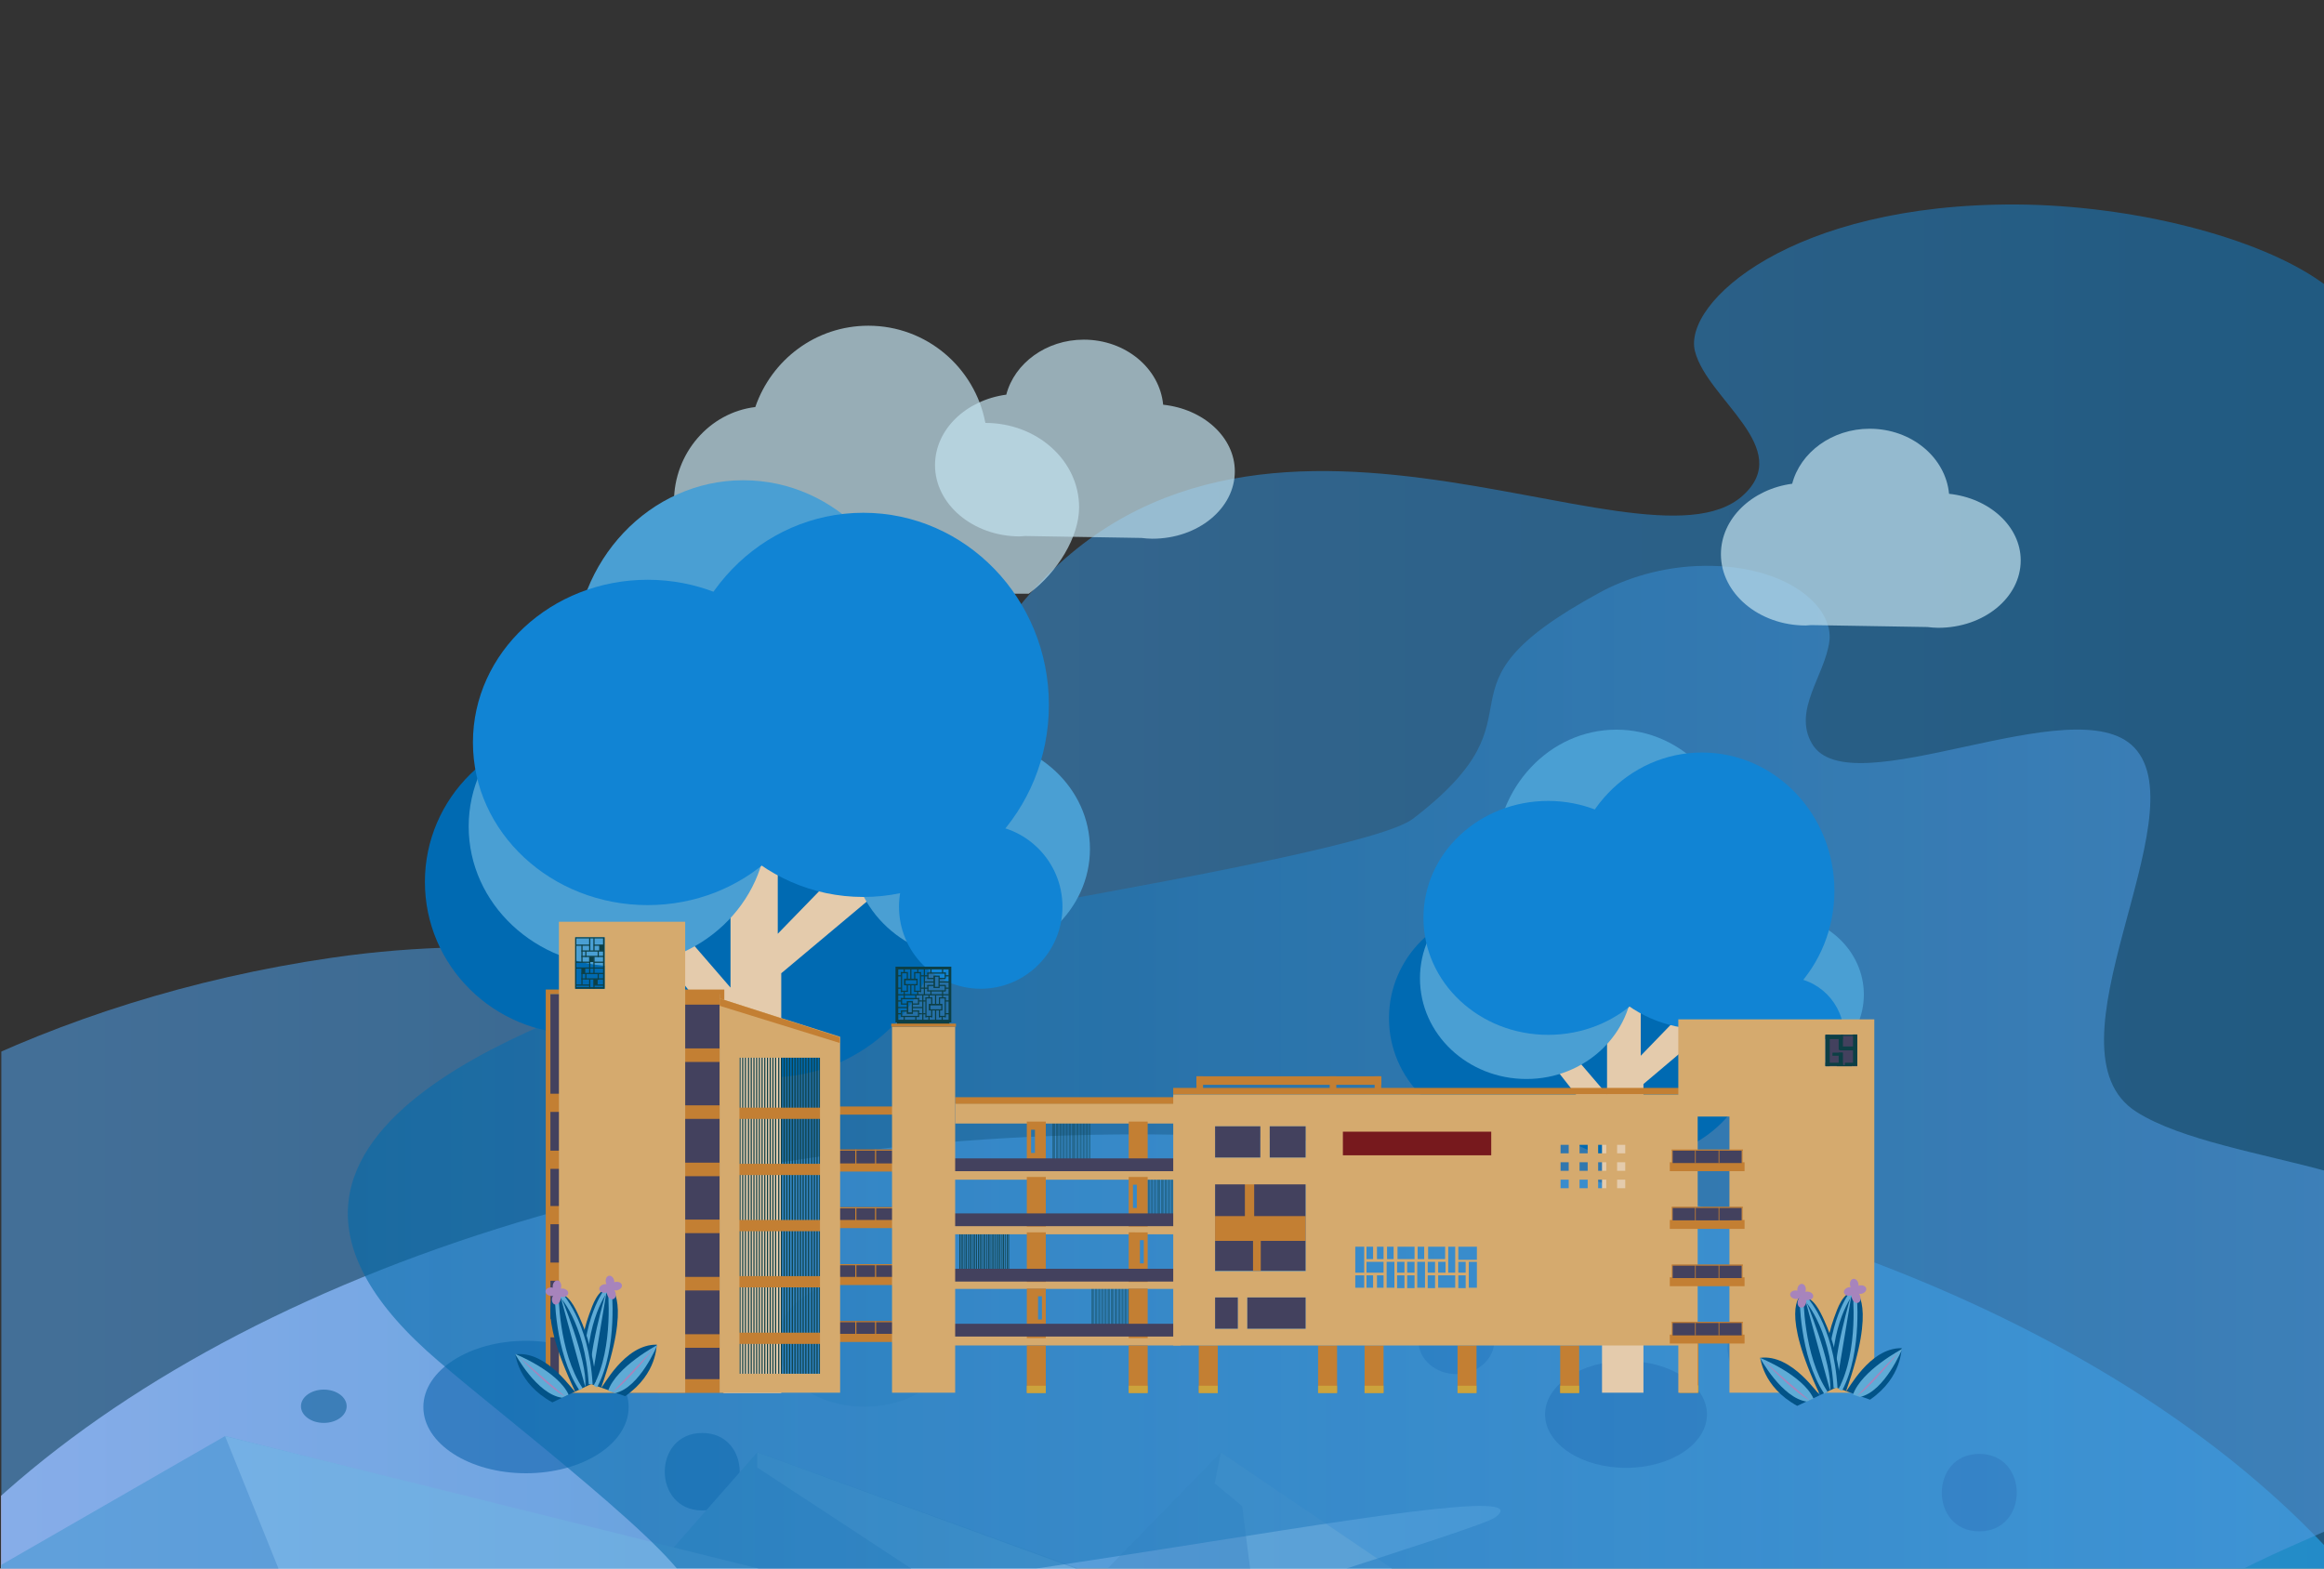 <?xml version="1.0" encoding="utf-8"?>
<!-- Generator: Adobe Illustrator 22.0.0, SVG Export Plug-In . SVG Version: 6.00 Build 0)  -->
<svg version="1.1" id="图层_1" xmlns="http://www.w3.org/2000/svg" xmlns:xlink="http://www.w3.org/1999/xlink" x="0px" y="0px"
	 viewBox="0 0 600 405" enable-background="new 0 0 600 405" xml:space="preserve">
<rect x="0" y="0" width="600" height="405" fill="#333333" stroke="none"/>
<g>
	<g>
		<g>
			<defs>
				<rect id="SVGID_1_" x="0.3" y="-2" width="599.7" height="407.2"/>
			</defs>
			<clipPath id="SVGID_2_">
				<use xlink:href="#SVGID_1_"  overflow="visible"/>
			</clipPath>
			<g clip-path="url(#SVGID_2_)">
				<g>
					<linearGradient id="SVGID_3_" gradientUnits="userSpaceOnUse" x1="-57.408" y1="499.87" x2="644.547" y2="499.87">
						<stop  offset="6.275474e-07" style="stop-color:#EBCFFF"/>
						<stop  offset="1" style="stop-color:#29ABE2"/>
					</linearGradient>
					<ellipse fill="url(#SVGID_3_)" cx="293.6" cy="499.9" rx="351" ry="207"/>
					<ellipse fill="#2665AA" cx="135.8" cy="363.3" rx="26.5" ry="17.1"/>
					<ellipse fill="#7CACE0" cx="223.2" cy="346.7" rx="22.6" ry="16.5"/>
					<ellipse fill="#427AB7" cx="160.8" cy="328.4" rx="10.5" ry="7.6"/>
					<g>
						<g>
							<path fill="#2665AA" d="M187.8,328.3c0.2,0,0.4,0,0.6,0c1.3,0,1.3-2,0-2c-0.2,0-0.4,0-0.6,0
								C186.5,326.3,186.5,328.3,187.8,328.3L187.8,328.3z"/>
						</g>
					</g>
					<g>
						<g>
							<path fill="#2665AA" d="M158.7,357.9c1.3,0,1.3-2,0-2C157.4,355.9,157.4,357.9,158.7,357.9L158.7,357.9z"/>
						</g>
					</g>
					<g>
						<g>
							<path fill="#2665AA" d="M181.3,390c12.9,0,12.9-20,0-20C168.4,370,168.4,390,181.3,390L181.3,390z"/>
						</g>
					</g>
					<g>
						<g>
							<path fill="#2665AA" d="M456,358.3c1.9,0,3.7,0,5.6,0c2.6,0,5.3-1.1,7.1-2.9c1.7-1.7,3-4.6,2.9-7.1c-0.1-2.6-1-5.3-2.9-7.1
								c-2-1.8-4.4-2.9-7.1-2.9c-1.9,0-3.7,0-5.6,0c-2.6,0-5.3,1.1-7.1,2.9c-1.7,1.7-3,4.6-2.9,7.1c0.1,2.6,1,5.3,2.9,7.1
								C450.8,357.2,453.2,358.3,456,358.3L456,358.3z"/>
						</g>
					</g>
					<g>
						<g>
							<path fill="#2665AA" d="M511,395.4c12.9,0,12.9-20,0-20C498.1,375.4,498.1,395.4,511,395.4L511,395.4z"/>
						</g>
					</g>
					<ellipse fill="#2665AA" cx="419.8" cy="365.2" rx="20.9" ry="13.8"/>
					<ellipse fill="#3075C1" cx="376" cy="346.2" rx="9.8" ry="8.6"/>
					<polygon fill="#7BACDB" points="-4.8,407 58.1,370.8 173.6,399.9 195.5,375 284,407 315.2,375 362.1,407 					"/>
					<ellipse fill="#2A5E8C" cx="83.6" cy="363.1" rx="5.9" ry="4.3"/>
					<polygon fill="#B5D9F7" points="58.1,370.8 203.9,407 72.7,407 					"/>
					<polygon fill="#B5D9F7" points="195.5,378.9 238.3,407 283.2,407 195.5,375 					"/>
					<polygon fill="#9ECEEF" points="315.2,375 313.6,383 320.7,388.9 323,407 362.3,407 					"/>
				</g>
				<g>
					<defs>
						<rect id="SVGID_4_" x="-0.1" y="-0.3" width="600.8" height="405.9"/>
					</defs>
					<clipPath id="SVGID_5_">
						<use xlink:href="#SVGID_4_"  overflow="visible"/>
					</clipPath>
					<g clip-path="url(#SVGID_5_)">
						<g>
							<g opacity="0.6">
								<linearGradient id="SVGID_6_" gradientUnits="userSpaceOnUse" x1="-98.805" y1="294.691" x2="790.406" y2="294.691">
									<stop  offset="0" style="stop-color:#599EE2"/>
									<stop  offset="1" style="stop-color:#0369A9"/>
								</linearGradient>
								<path fill="url(#SVGID_6_)" d="M68.4,534.1c-9.7-17.6,92.5-27.2,136.6-42.2c52.1-17.7,15.4-41.6-43.7-58.2
									s-178.9-4.5-226.5-22.8c-86.4-33.1,4.5-142.3,150.8-163.6c47.3-6.9,73,2.5,104.4-7.8c68.8-22.6,44.9-45.2,70.5-79.5
									c58.4-78.4,163-8.4,189.4-32c13.6-12.2-9.1-24.8-12.3-37.3s24.8-38.2,83.1-37.9c29.9,0.2,62.3,8.4,78.7,20.1
									c107.2,76.5-51.2,92.8,49.6,132.8c39.7,15.8,119.4,26.9,137.6,44.4c17.9,17.2-30.6,34.2-83.6,47.7
									c-53,13.4-24.7,38.8-42.3,56c-24.9,24.3-44.7,35.5,12.3,57.1c12.1,4.6,24,9.5,23,14.8c-2.3,12.2-66.5,18.4-106.3,27
									c-48.9,10.6-63.5,26.9-54.4,41.7c9.1,14.8,38.8,28.7,68.1,42.2c-119.1-6.6-244.5-7.7-365.7-3.3c-56,2-115.9,5.1-167.3-0.1"
									/>
							</g>
							<g opacity="0.6">
								
									<linearGradient id="SVGID_7_" gradientUnits="userSpaceOnUse" x1="549.649" y1="313.267" x2="1117.662" y2="313.267" gradientTransform="matrix(-1 0 0 1 1207.326 0)">
									<stop  offset="0" style="stop-color:#599EE2"/>
									<stop  offset="1" style="stop-color:#0369A9"/>
								</linearGradient>
								<path fill="url(#SVGID_7_)" d="M607.8,478.8c3.5-12.5-34-19.2-50.2-29.8c-19.1-12.5-5.7-29.4,16.1-41.1
									c21.7-11.8,51.1-21.1,68.6-34c31.7-23.4,12.8-56.3-40.9-71.3c-17.4-4.8-38.3-8.2-49.8-15.5c-25.3-16,16.3-76.4-0.6-94.1
									c-15.2-15.9-73.5,15.7-83.2-1c-5-8.6,3.3-17.5,4.5-26.4c1.2-8.9-10.9-19.7-32.2-19.5c-11,0.1-20.5,3.3-27.1,6.9
									c-47.1,25.6-11.2,30.1-48.2,58.4c-14.6,11.1-176.7,33.8-195.1,41.8c-15.7,6.8-124.2,36.9-59.5,95.6
									c13.5,12.3,60.9,48,67.4,60.2c9.1,17.2,229.3-32.5,208.4-17.2c-4.4,3.2-82.8,26.1-82.5,29.8c0.9,8.6,98.4-6.4,113-0.3
									c18,7.5,23.3,19,20,29.5c-3.3,10.5-14.2,20.2-25,29.8c43.7-4.6,89.7-5.4,134.2-2.3c20.5,1.4,42.6,3.6,61.4-0.1"/>
							</g>
						</g>
						<g>
							<g>
								<path fill="#FFFFFF" d="M179.4,206.2c6-2.6,12.6-4.3,19.1-5.1c4-0.5,7.5-3.1,7.5-7.5c0-3.7-3.5-8-7.5-7.5
									c-9.3,1.2-18,3.5-26.7,7.2c-3.7,1.6-4.6,7.1-2.7,10.3C171.4,207.4,175.7,207.8,179.4,206.2L179.4,206.2z"/>
							</g>
						</g>
					</g>
				</g>
			</g>
		</g>
		<path opacity="0.7" fill="#C2E2EF" d="M259.8,101.9c2.1-8.1,10.3-14.2,20-14.2c10.8,0,19.6,7.4,20.5,16.8
			c10.4,1.1,18.5,8.4,18.5,17.2c0,9.6-9.5,17.4-21.3,17.4c-1,0-1.9-0.1-2.8-0.2l-30-0.5c-0.5,0-0.9,0.1-1.4,0.1
			c-12.1,0-21.9-8.3-21.9-18.4C241.4,110.9,249.4,103.3,259.8,101.9z"/>
		<path opacity="0.7" fill="#C2E2EF" d="M462.7,124.9c2.1-8.1,10.3-14.2,20-14.2c10.8,0,19.6,7.4,20.5,16.8
			c10.4,1.1,18.5,8.4,18.5,17.2c0,9.6-9.5,17.4-21.3,17.4c-1,0-1.9-0.1-2.8-0.2l-30-0.5c-0.5,0-0.9,0.1-1.4,0.1
			c-12.1,0-21.9-8.3-21.9-18.4C444.3,133.9,452.3,126.3,462.7,124.9z"/>
		<path opacity="0.7" fill="#C2E2EF" d="M265.6,153.3H188c-7.9-5.4-14-14.8-14-23.7c0-12.6,9.2-23.1,21-24.5
			c4.2-12.2,15.6-21,29.2-21c15,0,27.5,10.8,30.2,25.1c13.3,0,24.2,9.7,24.2,21.8C278.6,138.6,273.1,147.7,265.6,153.3z"/>
		<g>
			<g>
				<path fill="#006AB2" d="M189.5,227.7c0,21.7-17.9,39.3-39.9,39.3c-22.1,0-39.9-17.6-39.9-39.3c0-21.7,17.9-39.3,39.9-39.3
					C171.6,188.4,189.5,206,189.5,227.7z"/>
				<path fill="#006AB2" d="M243.1,234.2c0,24.3-20,44-44.6,44c-24.7,0-44.6-19.7-44.6-44c0-24.3,20-44,44.6-44
					C223.1,190.2,243.1,209.9,243.1,234.2z"/>
			</g>
			<path fill="#E4CBAC" d="M186.7,267.1v92.6h15V251.3l25.4-21.3l-5.6-10.2l-20.7,21.3V206c0,0-13.2-17.6-18.8,7.4
				c-5.6,25,6.6,12,6.6,12V255l-16-18.5l-4.7,6.5L186.7,267.1z"/>
			<g>
				<path fill="#4A9FD3" d="M198,213.4c0,19.9-17.2,36.1-38.5,36.1c-21.3,0-38.5-16.2-38.5-36.1c0-19.9,17.2-36.1,38.5-36.1
					C180.7,177.3,198,193.4,198,213.4z"/>
				<path fill="#4A9FD3" d="M235.6,170.2c0,25.5-19.6,46.2-43.7,46.2c-24.1,0-43.7-20.7-43.7-46.2c0-25.5,19.6-46.2,43.7-46.2
					C216,124,235.6,144.7,235.6,170.2z"/>
				<path fill="#4A9FD3" d="M281.4,219.2c0,15.7-13.7,28.5-30.7,28.5c-16.9,0-30.7-12.7-30.7-28.5c0-15.7,13.7-28.5,30.7-28.5
					C267.6,190.7,281.4,203.4,281.4,219.2z"/>
			</g>
			<g>
				<path fill="#1184D4" d="M212.3,191.7c0,23.2-20.2,42-45.1,42c-24.9,0-45.1-18.8-45.1-42c0-23.2,20.2-42,45.1-42
					C192.1,149.7,212.3,168.5,212.3,191.7z"/>
				<path fill="#1184D4" d="M270.8,182c0,27.4-21.5,49.6-47.9,49.6c-26.5,0-47.9-22.2-47.9-49.6c0-27.4,21.5-49.6,47.9-49.6
					C249.3,132.4,270.8,154.6,270.8,182z"/>
				<path fill="#1184D4" d="M274.3,234.1c0,11.7-9.5,21.2-21.1,21.2c-11.7,0-21.1-9.5-21.1-21.2c0-11.7,9.5-21.2,21.1-21.2
					C264.8,212.9,274.3,222.4,274.3,234.1z"/>
			</g>
		</g>
		<g>
			<g>
				<path fill="#006AB2" d="M415.6,262.9c0,15.6-12.8,28.3-28.5,28.3c-15.7,0-28.5-12.7-28.5-28.3c0-15.6,12.8-28.3,28.5-28.3
					C402.8,234.6,415.6,247.3,415.6,262.9z"/>
				<path fill="#006AB2" d="M453.8,267.6c0,17.5-14.3,31.6-31.9,31.6c-17.6,0-31.9-14.2-31.9-31.6c0-17.5,14.3-31.6,31.9-31.6
					C439.6,236,453.8,250.1,453.8,267.6z"/>
			</g>
			<path fill="#E4CBAC" d="M413.6,291.2v68.4h10.7v-79.7l18.1-15.3l-4-7.3l-14.8,15.3v-25.3c0,0-9.4-12.6-13.4,5.3
				c-4,18,4.7,8.7,4.7,8.7v21.3l-11.4-13.3l-3.4,4.7L413.6,291.2z"/>
			<g>
				<path fill="#4A9FD3" d="M421.6,252.6c0,14.3-12.3,26-27.5,26c-15.2,0-27.5-11.6-27.5-26c0-14.3,12.3-26,27.5-26
					C409.3,226.6,421.6,238.3,421.6,252.6z"/>
				<path fill="#4A9FD3" d="M448.5,221.6c0,18.3-14,33.2-31.2,33.2c-17.2,0-31.2-14.9-31.2-33.2c0-18.3,14-33.2,31.2-33.2
					C434.5,188.4,448.5,203.2,448.5,221.6z"/>
				<path fill="#4A9FD3" d="M481.2,256.8c0,11.3-9.8,20.5-21.9,20.5c-12.1,0-21.9-9.2-21.9-20.5c0-11.3,9.8-20.5,21.9-20.5
					C471.4,236.3,481.2,245.5,481.2,256.8z"/>
			</g>
			<g>
				<path fill="#1184D4" d="M431.9,237c0,16.7-14.4,30.2-32.2,30.2c-17.8,0-32.2-13.5-32.2-30.2c0-16.7,14.4-30.2,32.2-30.2
					C417.4,206.8,431.9,220.4,431.9,237z"/>
				<path fill="#1184D4" d="M473.6,230c0,19.7-15.3,35.7-34.2,35.7c-18.9,0-34.2-16-34.2-35.7c0-19.7,15.3-35.7,34.2-35.7
					C458.3,194.3,473.6,210.3,473.6,230z"/>
				<path fill="#1184D4" d="M476.1,267.5c0,8.4-6.8,15.2-15.1,15.2c-8.3,0-15.1-6.8-15.1-15.2c0-8.4,6.8-15.2,15.1-15.2
					C469.4,252.3,476.1,259.1,476.1,267.5z"/>
			</g>
		</g>
		<g>
			<g>
				<g>
					<rect x="142.1" y="256.7" fill="#43415E" width="43.7" height="102"/>
					<path fill="#C37F33" d="M185.8,256.7v102h-43.7v-102H185.8 M187,255.5h-1.2h-43.7h-1.2v1.2v102v0.9h1.2h43.7h1.2v-0.9v-102
						V255.5L187,255.5z"/>
				</g>
				<g>
					<rect x="141.1" y="282.4" fill="#C37F33" width="6.4" height="4.7"/>
					<rect x="141.1" y="297.1" fill="#C37F33" width="6.4" height="4.7"/>
					<rect x="141.1" y="311.4" fill="#C37F33" width="6.4" height="4.7"/>
					<rect x="141.1" y="326" fill="#C37F33" width="6.4" height="4.7"/>
					<rect x="141.1" y="340.6" fill="#C37F33" width="6.4" height="4.7"/>
					<rect x="141.1" y="354.7" fill="#C37F33" width="6.4" height="4.9"/>
				</g>
				<g>
					<rect x="169.8" y="255.9" fill="#C37F33" width="16" height="3.5"/>
					<rect x="169.8" y="270.7" fill="#C37F33" width="16" height="3.5"/>
					<rect x="169.8" y="285.4" fill="#C37F33" width="16" height="3.5"/>
					<rect x="169.8" y="300.2" fill="#C37F33" width="16" height="3.5"/>
					<rect x="169.8" y="314.9" fill="#C37F33" width="16" height="3.5"/>
					<rect x="169.8" y="329.7" fill="#C37F33" width="16" height="3.5"/>
					<rect x="169.8" y="344.5" fill="#C37F33" width="16" height="3.5"/>
					<rect x="169.8" y="356.1" fill="#C37F33" width="16" height="3.5"/>
				</g>
				<path fill="#D5AA6E" d="M144.3,238v121.6h32.6V238H144.3z M156.1,255.3h-7.6V242h7.6V255.3z"/>
				<g>
					<path fill="#0D3F45" d="M155.7,242.3v12.6h-6.9v-12.6H155.7 M156.1,242h-7.6v13.3h7.6V242L156.1,242z"/>
					<rect x="148.6" y="243.9" fill="#0D3F45" width="3.8" height="0.3"/>
					<rect x="150.1" y="244" fill="#0D3F45" width="0.3" height="4.4"/>
					<rect x="151.1" y="245.5" fill="#0D3F45" width="0.3" height="1.6"/>
					<rect x="154.3" y="245.5" fill="#0D3F45" width="0.3" height="1.6"/>
					<rect x="151.1" y="251.3" fill="#0D3F45" width="0.3" height="1.6"/>
					<rect x="154.3" y="251.4" fill="#0D3F45" width="0.3" height="1.6"/>
					<rect x="150.1" y="249.9" fill="#0D3F45" width="0.3" height="4.4"/>
					<rect x="152.1" y="247" fill="#0D3F45" width="0.3" height="4.4"/>
					<rect x="153.2" y="247" fill="#0D3F45" width="0.3" height="4.4"/>
					<rect x="152.1" y="242.2" fill="#0D3F45" width="0.3" height="3.3"/>
					<rect x="153.2" y="242.2" fill="#0D3F45" width="0.3" height="3.3"/>
					<rect x="152.1" y="252.8" fill="#0D3F45" width="0.3" height="2.4"/>
					<rect x="153.2" y="252.8" fill="#0D3F45" width="0.3" height="2.4"/>
					<rect x="148.6" y="248.3" fill="#0D3F45" width="3.8" height="0.3"/>
					<rect x="148.6" y="254.2" fill="#0D3F45" width="3.8" height="0.3"/>
					<rect x="153.3" y="254.2" fill="#0D3F45" width="2.6" height="0.3"/>
					<rect x="153.3" y="248.3" fill="#0D3F45" width="2.6" height="0.3"/>
					<rect x="153.3" y="243.9" fill="#0D3F45" width="2.6" height="0.3"/>
					<rect x="150.1" y="245.4" fill="#0D3F45" width="5.9" height="0.3"/>
					<rect x="150.1" y="246.8" fill="#0D3F45" width="5.9" height="0.3"/>
					<rect x="150.1" y="251.2" fill="#0D3F45" width="5.9" height="0.3"/>
					<rect x="150.1" y="252.6" fill="#0D3F45" width="5.9" height="0.3"/>
					<rect x="148.6" y="249.8" fill="#0D3F45" width="7.4" height="0.3"/>
					<rect x="154.7" y="244" fill="#0D3F45" width="1.1" height="1.5"/>
					<rect x="150.2" y="249.9" fill="#0D3F45" width="0.9" height="1.4"/>
					<rect x="152.4" y="247" fill="#0D3F45" width="0.9" height="1.4"/>
					<rect x="153.3" y="252.8" fill="#0D3F45" width="1" height="1.5"/>
				</g>
			</g>
			<g display="none">
				<polygon display="inline" fill="#CDCBC2" points="309.7,321.3 310.2,321.3 310.2,293.4 239.3,293.4 239.3,321.3 239.7,321.3 
					239.7,347.5 260.4,347.5 260.4,321.3 286.5,321.3 286.5,347.6 262.4,347.6 262.4,359.6 286.5,359.6 309.7,359.6 353.9,359.6 
					353.9,347.6 309.7,347.6 				"/>
				<polygon display="inline" fill="#CDCBC2" points="415.5,344.2 415.5,346.2 414.6,346.2 414.6,347.6 412.6,347.6 412.6,350.2 
					414.6,350.2 415.5,350.2 415.5,359.6 440.2,359.6 440.2,344.2 				"/>
				<polygon display="inline" fill="#CDCBC2" points="406,346.2 404.7,346.2 404.7,344.2 363.7,344.2 363.7,359.6 404.7,359.6 
					404.7,350.2 406,350.2 408,350.2 408,347.6 406,347.6 				"/>
			</g>
			<g>
				<g>
					<rect x="216.4" y="341.1" fill="#43415E" width="15.1" height="4.4"/>
					<rect x="216.4" y="326.4" fill="#43415E" width="15.1" height="4.4"/>
					<rect x="216.4" y="311.7" fill="#43415E" width="15.1" height="4.4"/>
					<rect x="216.4" y="296.8" fill="#43415E" width="15.1" height="4.4"/>
				</g>
				<g>
					<g>
						<rect x="216.4" y="326.4" fill="#C37F33" width="15.1" height="0.3"/>
						<rect x="220.8" y="326.4" fill="#C37F33" width="0.3" height="4.4"/>
						<rect x="225.9" y="326.4" fill="#C37F33" width="0.3" height="4.4"/>
					</g>
					<g>
						<rect x="216.4" y="341.1" fill="#C37F33" width="15.1" height="0.3"/>
						<rect x="220.8" y="341.1" fill="#C37F33" width="0.3" height="4.4"/>
						<rect x="225.9" y="341.1" fill="#C37F33" width="0.3" height="4.4"/>
					</g>
					<g>
						<rect x="216.4" y="311.7" fill="#C37F33" width="15.1" height="0.3"/>
						<rect x="220.8" y="311.7" fill="#C37F33" width="0.3" height="4.4"/>
						<rect x="225.9" y="311.7" fill="#C37F33" width="0.3" height="4.4"/>
					</g>
					<g>
						<rect x="216.4" y="296.8" fill="#C37F33" width="15.1" height="0.3"/>
						<rect x="220.8" y="296.8" fill="#C37F33" width="0.3" height="4.4"/>
						<rect x="225.9" y="296.8" fill="#C37F33" width="0.3" height="4.4"/>
					</g>
				</g>
				<g>
					<rect x="216" y="285.7" fill="#C37F33" width="15.4" height="2.1"/>
					<rect x="216" y="300.4" fill="#C37F33" width="15.4" height="2.1"/>
					<rect x="216" y="315" fill="#C37F33" width="15.4" height="2.1"/>
					<rect x="216" y="329.7" fill="#C37F33" width="15.4" height="2.1"/>
					<rect x="216" y="344.4" fill="#C37F33" width="15.4" height="2.1"/>
				</g>
			</g>
			<g>
				<g>
					<rect x="211.5" y="272.7" fill="#0D3F45" width="0.3" height="82.8"/>
					<rect x="210.8" y="272.7" fill="#0D3F45" width="0.3" height="82.8"/>
					<rect x="210.1" y="272.7" fill="#0D3F45" width="0.3" height="82.8"/>
					<rect x="209.4" y="272.7" fill="#0D3F45" width="0.3" height="82.8"/>
					<rect x="208.6" y="272.7" fill="#0D3F45" width="0.3" height="82.8"/>
					<rect x="207.9" y="272.7" fill="#0D3F45" width="0.3" height="82.8"/>
					<rect x="207.2" y="272.7" fill="#0D3F45" width="0.3" height="82.8"/>
					<rect x="206.5" y="272.7" fill="#0D3F45" width="0.3" height="82.8"/>
					<rect x="205.8" y="272.7" fill="#0D3F45" width="0.3" height="82.8"/>
					<rect x="205.1" y="272.7" fill="#0D3F45" width="0.3" height="82.8"/>
					<rect x="204.4" y="272.7" fill="#0D3F45" width="0.3" height="82.8"/>
					<rect x="203.7" y="272.7" fill="#0D3F45" width="0.3" height="82.8"/>
					<rect x="203" y="272.7" fill="#0D3F45" width="0.3" height="82.8"/>
					<rect x="202.3" y="272.7" fill="#0D3F45" width="0.3" height="82.8"/>
					<rect x="201.6" y="272.7" fill="#0D3F45" width="0.3" height="82.8"/>
					<rect x="200.9" y="272.7" fill="#0D3F45" width="0.3" height="82.8"/>
					<rect x="200.1" y="272.7" fill="#0D3F45" width="0.3" height="82.8"/>
					<rect x="199.4" y="272.7" fill="#0D3F45" width="0.3" height="82.8"/>
					<rect x="198.7" y="272.7" fill="#0D3F45" width="0.3" height="82.8"/>
					<rect x="198" y="272.7" fill="#0D3F45" width="0.3" height="82.8"/>
					<rect x="197.3" y="272.7" fill="#0D3F45" width="0.3" height="82.8"/>
					<rect x="196.6" y="272.7" fill="#0D3F45" width="0.3" height="82.8"/>
					<rect x="195.9" y="272.7" fill="#0D3F45" width="0.3" height="82.8"/>
					<rect x="195.2" y="272.7" fill="#0D3F45" width="0.3" height="82.8"/>
					<rect x="194.5" y="272.7" fill="#0D3F45" width="0.3" height="82.8"/>
					<rect x="193.8" y="272.7" fill="#0D3F45" width="0.3" height="82.8"/>
					<rect x="193.1" y="272.7" fill="#0D3F45" width="0.3" height="82.8"/>
					<rect x="192.3" y="272.7" fill="#0D3F45" width="0.3" height="82.8"/>
					<rect x="191.6" y="272.7" fill="#0D3F45" width="0.3" height="82.8"/>
					<rect x="190.9" y="272.7" fill="#0D3F45" width="0.3" height="82.8"/>
				</g>
				<g>
					<rect x="189.6" y="286" fill="#C37F33" width="22.8" height="2.9"/>
					<rect x="189.6" y="300.5" fill="#C37F33" width="22.8" height="2.9"/>
					<rect x="189.6" y="315" fill="#C37F33" width="22.8" height="2.9"/>
					<rect x="189.6" y="329.5" fill="#C37F33" width="22.8" height="2.9"/>
					<rect x="189.6" y="344.1" fill="#C37F33" width="22.8" height="2.9"/>
				</g>
				<path fill="#D5AA6E" d="M185.8,257.8v101.8h31.1v-91.9L185.8,257.8z M211.7,354.7h-20.8v-81.6h20.8V354.7z"/>
				<polygon fill="#C37F33" points="216.8,269.3 185.8,259.7 185.8,257.8 216.8,267.8 				"/>
			</g>
			<rect x="231.6" y="263.8" fill="#0D3F45" width="13.5" height="0.9"/>
			<g>
				<g>
					<rect x="260.3" y="317.4" fill="#0D3F45" width="0.2" height="14.4"/>
					<rect x="259.9" y="317.4" fill="#0D3F45" width="0.2" height="14.4"/>
					<rect x="259.4" y="317.4" fill="#0D3F45" width="0.2" height="14.4"/>
					<rect x="259" y="317.4" fill="#0D3F45" width="0.2" height="14.4"/>
					<rect x="258.6" y="317.4" fill="#0D3F45" width="0.2" height="14.4"/>
					<rect x="258.1" y="317.4" fill="#0D3F45" width="0.2" height="14.4"/>
					<rect x="257.7" y="317.4" fill="#0D3F45" width="0.2" height="14.4"/>
					<rect x="257.3" y="317.4" fill="#0D3F45" width="0.2" height="14.4"/>
					<rect x="256.8" y="317.4" fill="#0D3F45" width="0.2" height="14.4"/>
					<rect x="256.4" y="317.4" fill="#0D3F45" width="0.2" height="14.4"/>
					<rect x="256" y="317.4" fill="#0D3F45" width="0.2" height="14.4"/>
					<rect x="255.5" y="317.4" fill="#0D3F45" width="0.2" height="14.4"/>
					<rect x="255.1" y="317.4" fill="#0D3F45" width="0.2" height="14.4"/>
					<rect x="254.7" y="317.4" fill="#0D3F45" width="0.2" height="14.4"/>
					<rect x="254.2" y="317.4" fill="#0D3F45" width="0.2" height="14.4"/>
					<rect x="253.8" y="317.4" fill="#0D3F45" width="0.2" height="14.4"/>
					<rect x="253.3" y="317.4" fill="#0D3F45" width="0.2" height="14.4"/>
					<rect x="252.9" y="317.4" fill="#0D3F45" width="0.2" height="14.4"/>
					<rect x="252.5" y="317.4" fill="#0D3F45" width="0.2" height="14.4"/>
					<rect x="252" y="317.4" fill="#0D3F45" width="0.2" height="14.4"/>
					<rect x="251.6" y="317.4" fill="#0D3F45" width="0.2" height="14.4"/>
					<rect x="251.2" y="317.4" fill="#0D3F45" width="0.2" height="14.4"/>
					<rect x="250.7" y="317.4" fill="#0D3F45" width="0.2" height="14.4"/>
					<rect x="250.3" y="317.4" fill="#0D3F45" width="0.2" height="14.4"/>
					<rect x="249.9" y="317.4" fill="#0D3F45" width="0.2" height="14.4"/>
					<rect x="249.4" y="317.4" fill="#0D3F45" width="0.2" height="14.4"/>
					<rect x="249" y="317.4" fill="#0D3F45" width="0.2" height="14.4"/>
					<rect x="248.5" y="317.4" fill="#0D3F45" width="0.2" height="14.4"/>
					<rect x="248.1" y="317.4" fill="#0D3F45" width="0.2" height="14.4"/>
					<rect x="247.7" y="317.4" fill="#0D3F45" width="0.2" height="14.4"/>
				</g>
				<g>
					<rect x="281.3" y="289.7" fill="#0D3F45" width="0.1" height="14.4"/>
					<rect x="281" y="289.7" fill="#0D3F45" width="0.1" height="14.4"/>
					<rect x="280.6" y="289.7" fill="#0D3F45" width="0.1" height="14.4"/>
					<rect x="280.3" y="289.7" fill="#0D3F45" width="0.1" height="14.4"/>
					<rect x="280" y="289.7" fill="#0D3F45" width="0.1" height="14.4"/>
					<rect x="279.6" y="289.7" fill="#0D3F45" width="0.1" height="14.4"/>
					<rect x="279.3" y="289.7" fill="#0D3F45" width="0.1" height="14.4"/>
					<rect x="279" y="289.7" fill="#0D3F45" width="0.1" height="14.4"/>
					<rect x="278.6" y="289.7" fill="#0D3F45" width="0.1" height="14.4"/>
					<rect x="278.3" y="289.7" fill="#0D3F45" width="0.1" height="14.4"/>
					<rect x="278" y="289.7" fill="#0D3F45" width="0.1" height="14.4"/>
					<rect x="277.6" y="289.7" fill="#0D3F45" width="0.1" height="14.4"/>
					<rect x="277.3" y="289.7" fill="#0D3F45" width="0.1" height="14.4"/>
					<rect x="277" y="289.7" fill="#0D3F45" width="0.1" height="14.4"/>
					<rect x="276.7" y="289.7" fill="#0D3F45" width="0.1" height="14.4"/>
					<rect x="276.3" y="289.7" fill="#0D3F45" width="0.1" height="14.4"/>
					<rect x="276" y="289.7" fill="#0D3F45" width="0.1" height="14.4"/>
					<rect x="275.7" y="289.7" fill="#0D3F45" width="0.1" height="14.4"/>
					<rect x="275.3" y="289.7" fill="#0D3F45" width="0.1" height="14.4"/>
					<rect x="275" y="289.7" fill="#0D3F45" width="0.1" height="14.4"/>
					<rect x="274.7" y="289.7" fill="#0D3F45" width="0.1" height="14.4"/>
					<rect x="274.3" y="289.7" fill="#0D3F45" width="0.1" height="14.4"/>
					<rect x="274" y="289.7" fill="#0D3F45" width="0.1" height="14.4"/>
					<rect x="273.7" y="289.7" fill="#0D3F45" width="0.1" height="14.4"/>
					<rect x="273.3" y="289.7" fill="#0D3F45" width="0.1" height="14.4"/>
					<rect x="273" y="289.7" fill="#0D3F45" width="0.1" height="14.4"/>
					<rect x="272.7" y="289.7" fill="#0D3F45" width="0.1" height="14.4"/>
					<rect x="272.3" y="289.7" fill="#0D3F45" width="0.1" height="14.4"/>
					<rect x="272" y="289.7" fill="#0D3F45" width="0.1" height="14.4"/>
					<rect x="271.7" y="289.7" fill="#0D3F45" width="0.1" height="14.4"/>
				</g>
				<g>
					<rect x="305.8" y="303.4" fill="#0D3F45" width="0.1" height="13.7"/>
					<rect x="305.4" y="303.4" fill="#0D3F45" width="0.1" height="13.7"/>
					<rect x="305.1" y="303.4" fill="#0D3F45" width="0.1" height="13.7"/>
					<rect x="304.8" y="303.4" fill="#0D3F45" width="0.1" height="13.7"/>
					<rect x="304.4" y="303.4" fill="#0D3F45" width="0.1" height="13.7"/>
					<rect x="304.1" y="303.4" fill="#0D3F45" width="0.1" height="13.7"/>
					<rect x="303.8" y="303.4" fill="#0D3F45" width="0.1" height="13.7"/>
					<rect x="303.4" y="303.4" fill="#0D3F45" width="0.1" height="13.7"/>
					<rect x="303.1" y="303.4" fill="#0D3F45" width="0.1" height="13.7"/>
					<rect x="302.8" y="303.4" fill="#0D3F45" width="0.1" height="13.7"/>
					<rect x="302.4" y="303.4" fill="#0D3F45" width="0.1" height="13.7"/>
					<rect x="302.1" y="303.4" fill="#0D3F45" width="0.1" height="13.7"/>
					<rect x="301.8" y="303.4" fill="#0D3F45" width="0.1" height="13.7"/>
					<rect x="301.4" y="303.4" fill="#0D3F45" width="0.1" height="13.7"/>
					<rect x="301.1" y="303.4" fill="#0D3F45" width="0.1" height="13.7"/>
					<rect x="300.8" y="303.4" fill="#0D3F45" width="0.1" height="13.7"/>
					<rect x="300.4" y="303.4" fill="#0D3F45" width="0.1" height="13.7"/>
					<rect x="300.1" y="303.4" fill="#0D3F45" width="0.1" height="13.7"/>
					<rect x="299.8" y="303.4" fill="#0D3F45" width="0.1" height="13.7"/>
					<rect x="299.4" y="303.4" fill="#0D3F45" width="0.1" height="13.7"/>
					<rect x="299.1" y="303.4" fill="#0D3F45" width="0.1" height="13.7"/>
					<rect x="298.8" y="303.4" fill="#0D3F45" width="0.1" height="13.7"/>
					<rect x="298.5" y="303.4" fill="#0D3F45" width="0.1" height="13.7"/>
					<rect x="298.1" y="303.4" fill="#0D3F45" width="0.1" height="13.7"/>
					<rect x="297.8" y="303.4" fill="#0D3F45" width="0.1" height="13.7"/>
					<rect x="297.5" y="303.4" fill="#0D3F45" width="0.1" height="13.7"/>
					<rect x="297.1" y="303.4" fill="#0D3F45" width="0.1" height="13.7"/>
					<rect x="296.8" y="303.4" fill="#0D3F45" width="0.1" height="13.7"/>
					<rect x="296.5" y="303.4" fill="#0D3F45" width="0.1" height="13.7"/>
					<rect x="296.1" y="303.4" fill="#0D3F45" width="0.1" height="13.7"/>
				</g>
				<g>
					<rect x="291.4" y="332.4" fill="#0D3F45" width="0.1" height="13.7"/>
					<rect x="291.1" y="332.4" fill="#0D3F45" width="0.1" height="13.7"/>
					<rect x="290.7" y="332.4" fill="#0D3F45" width="0.1" height="13.7"/>
					<rect x="290.4" y="332.4" fill="#0D3F45" width="0.1" height="13.7"/>
					<rect x="290.1" y="332.4" fill="#0D3F45" width="0.1" height="13.7"/>
					<rect x="289.8" y="332.4" fill="#0D3F45" width="0.1" height="13.7"/>
					<rect x="289.4" y="332.4" fill="#0D3F45" width="0.1" height="13.7"/>
					<rect x="289.1" y="332.4" fill="#0D3F45" width="0.1" height="13.7"/>
					<rect x="288.8" y="332.4" fill="#0D3F45" width="0.1" height="13.7"/>
					<rect x="288.4" y="332.4" fill="#0D3F45" width="0.1" height="13.7"/>
					<rect x="288.1" y="332.4" fill="#0D3F45" width="0.1" height="13.7"/>
					<rect x="287.8" y="332.4" fill="#0D3F45" width="0.1" height="13.7"/>
					<rect x="287.4" y="332.4" fill="#0D3F45" width="0.1" height="13.7"/>
					<rect x="287.1" y="332.4" fill="#0D3F45" width="0.1" height="13.7"/>
					<rect x="286.8" y="332.4" fill="#0D3F45" width="0.1" height="13.7"/>
					<rect x="286.4" y="332.4" fill="#0D3F45" width="0.1" height="13.7"/>
					<rect x="286.1" y="332.4" fill="#0D3F45" width="0.1" height="13.7"/>
					<rect x="285.8" y="332.4" fill="#0D3F45" width="0.1" height="13.7"/>
					<rect x="285.4" y="332.4" fill="#0D3F45" width="0.1" height="13.7"/>
					<rect x="285.1" y="332.4" fill="#0D3F45" width="0.1" height="13.7"/>
					<rect x="284.8" y="332.4" fill="#0D3F45" width="0.1" height="13.7"/>
					<rect x="284.4" y="332.4" fill="#0D3F45" width="0.1" height="13.7"/>
					<rect x="284.1" y="332.4" fill="#0D3F45" width="0.1" height="13.7"/>
					<rect x="283.8" y="332.4" fill="#0D3F45" width="0.1" height="13.7"/>
					<rect x="283.4" y="332.4" fill="#0D3F45" width="0.1" height="13.7"/>
					<rect x="283.1" y="332.4" fill="#0D3F45" width="0.1" height="13.7"/>
					<rect x="282.8" y="332.4" fill="#0D3F45" width="0.1" height="13.7"/>
					<rect x="282.4" y="332.4" fill="#0D3F45" width="0.1" height="13.7"/>
					<rect x="282.1" y="332.4" fill="#0D3F45" width="0.1" height="13.7"/>
					<rect x="281.8" y="332.4" fill="#0D3F45" width="0.1" height="13.7"/>
				</g>
				<rect x="246.6" y="284.9" fill="#D5AA6E" width="57" height="5.2"/>
				<rect x="246.6" y="283.3" fill="#C37F33" width="57" height="1.7"/>
				<g>
					<rect x="245" y="302" fill="#D5AA6E" width="59.8" height="2.6"/>
					<rect x="245" y="316.1" fill="#D5AA6E" width="59.8" height="2.6"/>
					<rect x="245" y="330.2" fill="#D5AA6E" width="59.8" height="2.6"/>
					<rect x="245" y="344.7" fill="#D5AA6E" width="59.8" height="2.7"/>
				</g>
				<g>
					<path fill="#C37F33" d="M265.1,289.6v12.8h4.9v-12.8H265.1z M267.2,297.7h-1v-6h1V297.7z"/>
					<path fill="#C37F33" d="M291.4,303.9v12.8h4.9v-12.8H291.4z M293.5,311.9h-1v-6h1V311.9z"/>
					<path fill="#C37F33" d="M291.4,318.2V331h4.9v-12.8H291.4z M294.3,320.2h1v6h-1V320.2z"/>
					<path fill="#C37F33" d="M265.1,332.7v12.8h4.9v-12.8H265.1z M268,334.7h1v6h-1V334.7z"/>
					<rect x="265.1" y="303.9" fill="#C37F33" width="4.9" height="12.8"/>
					<rect x="291.4" y="289.6" fill="#C37F33" width="4.9" height="12.8"/>
					<rect x="291.4" y="332.7" fill="#C37F33" width="4.9" height="12.8"/>
					<rect x="265.1" y="318.2" fill="#C37F33" width="4.9" height="12.8"/>
					<rect x="265.1" y="347.4" fill="#C37F33" width="4.9" height="12.2"/>
					<rect x="265.1" y="357.8" fill="#CCA33C" width="4.9" height="1.9"/>
					<rect x="291.4" y="347.4" fill="#C37F33" width="4.9" height="12.2"/>
					<rect x="291.4" y="357.8" fill="#CCA33C" width="4.9" height="1.9"/>
				</g>
				<rect x="245.5" y="313.3" fill="#43415E" width="58.6" height="3.3"/>
				<rect x="245.5" y="299.1" fill="#43415E" width="58.6" height="3.3"/>
				<rect x="245.5" y="327.6" fill="#43415E" width="58.6" height="3.3"/>
				<rect x="245.5" y="341.8" fill="#43415E" width="58.6" height="3.3"/>
			</g>
			<g>
				<rect x="230.3" y="265.1" fill="#D5AA6E" width="16.3" height="94.5"/>
				<rect x="230.1" y="264.3" fill="#C37F33" width="16.7" height="0.8"/>
				<g>
					<path fill="#0D3F45" d="M244.9,250.3v13h-13v-13H244.9 M245.6,249.6h-0.7h-13h-0.7v0.7v13v0.7h0.7h13h0.7v-0.7v-13V249.6
						L245.6,249.6z"/>
					<path fill="#0D3F45" d="M236.9,254.4h-3.5v-1.7h3.5V254.4z M233.8,254.1h2.8v-1h-2.8V254.1z"/>
					<rect x="232.6" y="251" fill="#0D3F45" width="0.3" height="5.2"/>
					<rect x="234.1" y="251" fill="#0D3F45" width="0.3" height="1.9"/>
					<rect x="233.3" y="250" fill="#0D3F45" width="0.3" height="1.1"/>
					<rect x="233.3" y="256" fill="#0D3F45" width="0.3" height="0.9"/>
					<rect x="232.6" y="251" fill="#0D3F45" width="1.6" height="0.3"/>
					<rect x="232.6" y="255.8" fill="#0D3F45" width="1.7" height="0.3"/>
					<rect x="231.6" y="255" fill="#0D3F45" width="1.1" height="0.3"/>
					<rect x="231.6" y="256.7" fill="#0D3F45" width="13.4" height="0.3"/>
					<rect x="231.6" y="251.8" fill="#0D3F45" width="1.1" height="0.3"/>
					<rect x="235" y="249.9" fill="#0D3F45" width="0.3" height="3"/>
					<rect x="235" y="254.2" fill="#0D3F45" width="0.3" height="2.7"/>
					<rect x="234.1" y="254.2" fill="#0D3F45" width="0.3" height="1.9"/>
					<rect x="237.5" y="251" fill="#0D3F45" width="0.3" height="5.2"/>
					<rect x="236" y="251" fill="#0D3F45" width="0.3" height="1.9"/>
					<rect x="236.8" y="250" fill="#0D3F45" width="0.3" height="1.1"/>
					<rect x="236.8" y="256" fill="#0D3F45" width="0.3" height="0.9"/>
					<rect x="236.1" y="251" fill="#0D3F45" width="1.6" height="0.3"/>
					<rect x="236.1" y="255.8" fill="#0D3F45" width="1.6" height="0.3"/>
					<rect x="237.7" y="255" fill="#0D3F45" width="1.1" height="0.3"/>
					<rect x="237.7" y="251.8" fill="#0D3F45" width="1.1" height="0.3"/>
					<rect x="236" y="254.2" fill="#0D3F45" width="0.3" height="1.9"/>
					<path fill="#0D3F45" d="M242.6,255.1H241v-3.2h1.6V255.1z M241.4,254.8h0.9v-2.6h-0.9V254.8z"/>
					<rect x="239.4" y="251.1" fill="#0D3F45" width="4.7" height="0.3"/>
					<rect x="242.4" y="252.5" fill="#0D3F45" width="1.7" height="0.3"/>
					<rect x="244" y="251.8" fill="#0D3F45" width="1" height="0.3"/>
					<rect x="238.8" y="251.8" fill="#0D3F45" width="0.8" height="0.3"/>
					<rect x="243.9" y="251.1" fill="#0D3F45" width="0.3" height="1.5"/>
					<rect x="239.4" y="251.2" fill="#0D3F45" width="0.3" height="1.5"/>
					<rect x="240.2" y="250.2" fill="#0D3F45" width="0.3" height="1.1"/>
					<rect x="243.2" y="250.2" fill="#0D3F45" width="0.3" height="1.1"/>
					<rect x="242.4" y="253.4" fill="#0D3F45" width="2.7" height="0.3"/>
					<rect x="238.6" y="253.4" fill="#0D3F45" width="2.6" height="0.3"/>
					<rect x="239.4" y="252.5" fill="#0D3F45" width="1.7" height="0.3"/>
					<rect x="239.4" y="255.7" fill="#0D3F45" width="4.7" height="0.3"/>
					<rect x="242.4" y="254.3" fill="#0D3F45" width="1.7" height="0.3"/>
					<rect x="244" y="255" fill="#0D3F45" width="1" height="0.3"/>
					<rect x="238.8" y="255" fill="#0D3F45" width="0.8" height="0.3"/>
					<rect x="243.9" y="254.4" fill="#0D3F45" width="0.3" height="1.5"/>
					<rect x="239.4" y="254.4" fill="#0D3F45" width="0.3" height="1.5"/>
					<rect x="240.2" y="255.8" fill="#0D3F45" width="0.3" height="1.1"/>
					<rect x="243.2" y="255.8" fill="#0D3F45" width="0.3" height="1.1"/>
					<rect x="239.4" y="254.3" fill="#0D3F45" width="1.7" height="0.3"/>
					<path fill="#0D3F45" d="M243.3,260.9h-3.5v-1.7h3.5V260.9z M240.2,260.6h2.8v-1h-2.8V260.6z"/>
					<rect x="243.9" y="257.5" fill="#0D3F45" width="0.3" height="5.2"/>
					<rect x="242.4" y="260.8" fill="#0D3F45" width="0.3" height="1.9"/>
					<rect x="243.1" y="262.5" fill="#0D3F45" width="0.3" height="1.1"/>
					<rect x="243.2" y="256.8" fill="#0D3F45" width="0.3" height="0.9"/>
					<rect x="242.5" y="262.3" fill="#0D3F45" width="1.6" height="0.3"/>
					<rect x="242.5" y="257.5" fill="#0D3F45" width="1.6" height="0.3"/>
					<rect x="244" y="258.3" fill="#0D3F45" width="1.1" height="0.3"/>
					<rect x="244" y="261.6" fill="#0D3F45" width="1.1" height="0.3"/>
					<rect x="241.4" y="260.8" fill="#0D3F45" width="0.3" height="3"/>
					<rect x="241.4" y="256.9" fill="#0D3F45" width="0.3" height="2.5"/>
					<rect x="238.5" y="250" fill="#0D3F45" width="0.3" height="6.9"/>
					<rect x="238.1" y="256.8" fill="#0D3F45" width="0.3" height="6.9"/>
					<rect x="242.4" y="257.5" fill="#0D3F45" width="0.3" height="1.9"/>
					<rect x="238.9" y="257.5" fill="#0D3F45" width="0.3" height="5.2"/>
					<rect x="240.4" y="260.8" fill="#0D3F45" width="0.3" height="1.9"/>
					<rect x="239.7" y="262.5" fill="#0D3F45" width="0.3" height="1.1"/>
					<rect x="239.7" y="256.8" fill="#0D3F45" width="0.3" height="0.9"/>
					<rect x="239" y="262.3" fill="#0D3F45" width="1.6" height="0.3"/>
					<rect x="239" y="257.5" fill="#0D3F45" width="1.6" height="0.3"/>
					<rect x="237.9" y="258.3" fill="#0D3F45" width="1.1" height="0.3"/>
					<rect x="237.9" y="261.6" fill="#0D3F45" width="1.1" height="0.3"/>
					<rect x="240.4" y="257.5" fill="#0D3F45" width="0.3" height="1.9"/>
					<path fill="#0D3F45" d="M235.7,261.8h-1.6v-3.3h1.6V261.8z M234.5,261.4h0.9v-2.6h-0.9V261.4z"/>
					<rect x="232.6" y="262.3" fill="#0D3F45" width="4.7" height="0.3"/>
					<rect x="232.6" y="260.9" fill="#0D3F45" width="1.7" height="0.3"/>
					<rect x="231.7" y="261.6" fill="#0D3F45" width="1" height="0.3"/>
					<rect x="237.1" y="261.6" fill="#0D3F45" width="0.8" height="0.3"/>
					<rect x="232.6" y="261" fill="#0D3F45" width="0.3" height="1.5"/>
					<rect x="237" y="261" fill="#0D3F45" width="0.3" height="1.5"/>
					<rect x="236.3" y="262.4" fill="#0D3F45" width="0.3" height="1.1"/>
					<rect x="233.3" y="262.4" fill="#0D3F45" width="0.3" height="1.1"/>
					<rect x="231.6" y="260" fill="#0D3F45" width="2.7" height="0.3"/>
					<rect x="235.6" y="260" fill="#0D3F45" width="2.6" height="0.3"/>
					<rect x="235.6" y="260.9" fill="#0D3F45" width="1.7" height="0.3"/>
					<rect x="232.6" y="257.7" fill="#0D3F45" width="4.7" height="0.3"/>
					<rect x="232.6" y="259.1" fill="#0D3F45" width="1.7" height="0.3"/>
					<rect x="231.7" y="258.3" fill="#0D3F45" width="1" height="0.3"/>
					<rect x="237.1" y="258.3" fill="#0D3F45" width="0.8" height="0.3"/>
					<rect x="232.6" y="257.7" fill="#0D3F45" width="0.3" height="1.5"/>
					<rect x="237" y="257.7" fill="#0D3F45" width="0.3" height="1.5"/>
					<rect x="236.3" y="256.8" fill="#0D3F45" width="0.3" height="1.1"/>
					<rect x="233.3" y="256.8" fill="#0D3F45" width="0.3" height="1.1"/>
					<rect x="235.6" y="259.1" fill="#0D3F45" width="1.7" height="0.3"/>
				</g>
			</g>
			<g>
				<rect x="302.9" y="280.9" fill="#C37F33" width="134" height="1.7"/>
				<g>
					<rect x="313.7" y="290.8" fill="#43415E" width="11.7" height="8.1"/>
					<rect x="313.7" y="335" fill="#43415E" width="5.9" height="8.1"/>
					<rect x="322" y="335" fill="#43415E" width="15.1" height="8.1"/>
					<rect x="327.8" y="290.8" fill="#43415E" width="9.3" height="8.1"/>
					<rect x="313.7" y="305.7" fill="#43415E" width="23.4" height="22.4"/>
					<g>
						<rect x="321.4" y="305.7" fill="#C37F33" width="2.4" height="14.7"/>
						<rect x="313.7" y="314" fill="#C37F33" width="23.4" height="6.4"/>
						<rect x="323.5" y="318.8" fill="#C37F33" width="2" height="9.4"/>
					</g>
				</g>
				<g>
					<rect x="309.5" y="347.4" fill="#C37F33" width="4.9" height="12.2"/>
					<rect x="309.5" y="357.8" fill="#CCA33C" width="4.9" height="1.9"/>
					<rect x="340.3" y="347.4" fill="#C37F33" width="4.9" height="12.2"/>
					<rect x="340.3" y="357.8" fill="#CCA33C" width="4.9" height="1.9"/>
					<rect x="352.3" y="347.4" fill="#C37F33" width="4.9" height="12.2"/>
					<rect x="352.3" y="357.8" fill="#CCA33C" width="4.9" height="1.9"/>
					<rect x="376.3" y="347.4" fill="#C37F33" width="4.9" height="12.2"/>
					<rect x="376.3" y="357.8" fill="#CCA33C" width="4.9" height="1.9"/>
					<rect x="402.8" y="347.4" fill="#C37F33" width="4.9" height="12.2"/>
					<rect x="402.8" y="357.8" fill="#CCA33C" width="4.9" height="1.9"/>
					<rect x="433.6" y="346.9" fill="#C37F33" width="4.9" height="12.7"/>
					<rect x="433.6" y="357.7" fill="#CCA33C" width="4.9" height="1.9"/>
				</g>
				<path fill="#D5AA6E" d="M302.9,282.6v64.8h134v-64.8H302.9z M368.7,321.9h4.4v3.2h-4.4V321.9z M366,321.9h1.7v3.2H366V321.9z
					 M358.1,321.9h1.7v3.2h-1.7V321.9z M352.8,321.9h1.7v3.2h-1.7V321.9z M313.7,290.8h11.7v8.1h-11.7V290.8z M319.6,343.1h-5.9V335
					h5.9V343.1z M337.1,343.1H322V335h15.1V343.1z M337.1,328.2h-23.4v-22.4h23.4V328.2z M337.1,298.9h-9.3v-8.1h9.3V298.9z
					 M352.2,332.5h-2.3v-3.2h2.3V332.5z M352.2,328.6h-2.3v-6.7h2.3V328.6z M354.5,332.5h-1.7v-3.2h1.7V332.5z M357.2,332.5h-1.7
					v-3.2h1.7V332.5z M357.2,328.6h-4.4v-2.8h4.4V328.6z M357.2,325.1h-1.7v-3.2h1.7V325.1z M360,332.5h-2v-6.7h2V332.5z
					 M362.6,332.6h-1.9v-3.3h1.9V332.6z M362.6,328.6h-1.9v-2.8h1.9V328.6z M365.2,332.6h-1.9v-3.3h1.9V332.6z M365.2,328.6h-1.9
					v-2.8h1.9V328.6z M365.2,325.1h-4.4v-3.2h4.4V325.1z M367.9,332.5h-2v-6.7h2V332.5z M370.5,332.6h-1.9v-3.3h1.9V332.6z
					 M370.5,328.6h-1.9v-2.8h1.9V328.6z M371.3,325.8h1.9v2.8h-1.9V325.8z M375.7,332.5h-4.4v-3.2h4.4V332.5z M375.7,328.6h-1.8
					v-6.7h1.8V328.6z M378.4,332.6h-1.9v-3.3h1.9V332.6z M378.4,328.6h-1.9v-2.8h1.9V328.6z M381.3,332.5h-2.1v-6.7h2.1V332.5z
					 M381.3,325.3h-4.8v-3.4h4.8V325.3z M405,306.8h-2.1v-2.2h2.1V306.8z M405,302.3h-2.1v-2.2h2.1V302.3z M405,297.8h-2.1v-2.2h2.1
					V297.8z M409.9,306.8h-2.1v-2.2h2.1V306.8z M409.9,302.3h-2.1v-2.2h2.1V302.3z M409.9,297.8h-2.1v-2.2h2.1V297.8z M414.7,306.8
					h-2.1v-2.2h2.1V306.8z M414.7,302.3h-2.1v-2.2h2.1V302.3z M414.7,297.8h-2.1v-2.2h2.1V297.8z M419.6,306.8h-2.1v-2.2h2.1V306.8z
					 M419.6,302.3h-2.1v-2.2h2.1V302.3z M419.6,297.8h-2.1v-2.2h2.1V297.8z"/>
				<rect x="346.7" y="292.2" fill="#77191D" width="38.3" height="6.1"/>
				<g>
					<rect x="308.9" y="277.9" fill="#C37F33" width="1.7" height="3.9"/>
					<rect x="343.3" y="277.9" fill="#C37F33" width="1.7" height="3.9"/>
					<rect x="354.9" y="277.9" fill="#C37F33" width="1.7" height="3.9"/>
					<rect x="308.9" y="277.9" fill="#C37F33" width="47.7" height="2.2"/>
				</g>
			</g>
			<g>
				<path fill="#D5AA6E" d="M433.3,263.2v96.4h5v-71.3h8.2v71.3h37.4v-96.4H433.3z M479.5,275.3h-8.2v-8.1h8.2V275.3z"/>
				<rect x="471.3" y="267.2" fill="#43415E" width="8.2" height="8.1"/>
				<g>
					<rect x="471.3" y="267.2" fill="#0D3F45" width="4.5" height="1.1"/>
					<rect x="471.3" y="267.2" fill="#0D3F45" width="1.1" height="8.1"/>
					<rect x="471.3" y="274.4" fill="#0D3F45" width="4.5" height="0.8"/>
					<rect x="476.3" y="274.4" fill="#0D3F45" width="2.5" height="0.8"/>
					<rect x="474.2" y="275" fill="#0D3F45" width="3.9" height="0.3"/>
					<rect x="475.3" y="267.2" fill="#0D3F45" width="3.9" height="0.3"/>
					<rect x="473.1" y="271.8" fill="#0D3F45" width="2.6" height="0.8"/>
					<rect x="475" y="270.2" fill="#0D3F45" width="3.8" height="1"/>
					<rect x="474.7" y="271.8" fill="#0D3F45" width="1.1" height="3.4"/>
					<rect x="478.4" y="267.1" fill="#0D3F45" width="1.1" height="8.1"/>
					<rect x="474.7" y="267.7" fill="#0D3F45" width="1.1" height="3.4"/>
				</g>
			</g>
			<g>
				<g>
					<rect x="431.1" y="300.1" fill="#C37F33" width="19.3" height="2.3"/>
					<rect x="431.1" y="315" fill="#C37F33" width="19.3" height="2.3"/>
					<rect x="431.1" y="329.8" fill="#C37F33" width="19.3" height="2.3"/>
					<rect x="431.1" y="344.6" fill="#C37F33" width="19.3" height="2.3"/>
				</g>
				<g>
					<rect x="431.8" y="296.9" fill="#43415E" width="17.9" height="3.4"/>
					<rect x="431.6" y="296.8" fill="#C37F33" width="18.4" height="0.3"/>
					<rect x="437.6" y="296.9" fill="#C37F33" width="0.2" height="3.4"/>
					<rect x="431.6" y="296.9" fill="#C37F33" width="0.2" height="3.4"/>
					<rect x="449.7" y="296.9" fill="#C37F33" width="0.2" height="3.4"/>
					<rect x="443.7" y="296.9" fill="#C37F33" width="0.2" height="3.4"/>
				</g>
				<g>
					<rect x="431.8" y="311.7" fill="#43415E" width="17.9" height="3.4"/>
					<rect x="431.6" y="311.6" fill="#C37F33" width="18.4" height="0.3"/>
					<rect x="437.6" y="311.7" fill="#C37F33" width="0.2" height="3.4"/>
					<rect x="431.6" y="311.7" fill="#C37F33" width="0.2" height="3.4"/>
					<rect x="449.7" y="311.7" fill="#C37F33" width="0.2" height="3.4"/>
					<rect x="443.7" y="311.7" fill="#C37F33" width="0.2" height="3.4"/>
				</g>
				<g>
					<rect x="431.8" y="326.6" fill="#43415E" width="17.9" height="3.4"/>
					<rect x="431.6" y="326.5" fill="#C37F33" width="18.4" height="0.3"/>
					<rect x="437.6" y="326.6" fill="#C37F33" width="0.2" height="3.4"/>
					<rect x="431.6" y="326.6" fill="#C37F33" width="0.2" height="3.4"/>
					<rect x="449.7" y="326.6" fill="#C37F33" width="0.2" height="3.4"/>
					<rect x="443.7" y="326.6" fill="#C37F33" width="0.2" height="3.4"/>
				</g>
				<g>
					<rect x="431.8" y="341.4" fill="#43415E" width="17.9" height="3.4"/>
					<rect x="431.6" y="341.3" fill="#C37F33" width="18.4" height="0.3"/>
					<rect x="437.6" y="341.4" fill="#C37F33" width="0.2" height="3.4"/>
					<rect x="431.6" y="341.4" fill="#C37F33" width="0.2" height="3.4"/>
					<rect x="449.7" y="341.4" fill="#C37F33" width="0.2" height="3.4"/>
					<rect x="443.7" y="341.4" fill="#C37F33" width="0.2" height="3.4"/>
				</g>
			</g>
		</g>
		<g>
			<g>
				<path fill="#025388" d="M149.9,356.6C149.9,356.6,149.9,356.6,149.9,356.6c-0.2-0.2-0.2-0.3-0.3-0.5c-0.1-0.4-0.1-0.8-0.1-1.3
					c0.1-5.3,0.8-10.4,2.6-15.4c1-2.7,2.1-6.3,5.3-7.1c0.3-0.1,5.8,3.5-2.2,26c0.4,0.1,6-11.3,14.4-11.1c-0.2-0.1,0.3,7.4-8.2,13.3
					c-3.7-1.3-7.5-2.7-11.2-4C150.1,356.7,150,356.6,149.9,356.6z"/>
				<path fill="none" stroke="#5FABD6" stroke-miterlimit="10" d="M156.7,332.9c0,0-6.3,7.6-5.6,24.1"/>
				<path fill="#5FABD6" d="M156.7,332.9c0,0-5.5,17.9-4.1,24.6"/>
				<path fill="none" stroke="#5FABD6" stroke-miterlimit="10" d="M157.4,332.4c0,0,1.7,15.5-3.7,25.6"/>
				<path fill="#5FABD6" d="M157,359.1c2.2-6.3,12.7-11.8,12.7-11.8s-4.5,11-10.9,12.4"/>
				<g>
					
						<ellipse transform="matrix(0.983 -0.183 0.183 0.983 -57.809 34.311)" fill="#A784BC" cx="157.4" cy="331" rx="1.1" ry="1.5"/>
					
						<ellipse transform="matrix(0.983 -0.183 0.183 0.983 -58.155 34.107)" fill="#A784BC" cx="156.1" cy="332.8" rx="1.5" ry="1.1"/>
					
						<ellipse transform="matrix(0.983 -0.183 0.183 0.983 -58.005 34.626)" fill="#A784BC" cx="159" cy="332.2" rx="1.5" ry="1.1"/>
					
						<ellipse transform="matrix(0.937 -0.349 0.349 0.937 -106.686 76.164)" fill="#A784BC" cx="157.9" cy="334" rx="1.1" ry="1.5"/>
				</g>
				<path fill="#A784BC" d="M168.7,348.3c0,0-6.6,8.5-10.6,11.2"/>
			</g>
			<g>
				<path fill="#025388" d="M153.6,356.9C153.7,356.9,153.7,356.9,153.6,356.9c0.2-0.2,0.2-0.3,0.2-0.5c0-0.4,0-0.9-0.1-1.3
					c-0.7-5.2-1.9-10.2-4.1-15c-1.2-2.6-2.7-6-6-6.5c-0.3,0-5.4,4.1,4.9,25.7c-0.4,0.2-7.2-10.7-15.5-9.6c0.2-0.1,0.5,7.4,9.6,12.4
					c3.6-1.7,7.2-3.4,10.8-5.1C153.5,357,153.6,357,153.6,356.9z"/>
				<path fill="none" stroke="#5FABD6" stroke-miterlimit="10" d="M144.5,334c0,0,7,6.9,8,23.4"/>
				<path fill="#5FABD6" d="M144.5,334c0,0,7.3,17.2,6.6,24.1"/>
				<path fill="none" stroke="#5FABD6" stroke-miterlimit="10" d="M143.7,333.6c0,0-0.1,15.5,6.3,25.1"/>
				<path fill="#5FABD6" d="M146.8,360.1c-2.8-6.1-13.8-10.5-13.8-10.5s5.6,10.4,12.1,11.3"/>
				<g>
					
						<ellipse transform="matrix(8.212093e-02 -0.997 0.997 8.212093e-02 -199.206 448.108)" fill="#A784BC" cx="143.7" cy="332.2" rx="1.5" ry="1.1"/>
					
						<ellipse transform="matrix(8.212093e-02 -0.997 0.997 8.212093e-02 -199.506 451.058)" fill="#A784BC" cx="145.1" cy="333.8" rx="1.1" ry="1.5"/>
					
						<ellipse transform="matrix(8.212093e-02 -0.997 0.997 8.212093e-02 -201.937 447.897)" fill="#A784BC" cx="142.2" cy="333.6" rx="1.1" ry="1.5"/>
					
						<ellipse transform="matrix(0.253 -0.968 0.968 0.253 -217.123 389.372)" fill="#A784BC" cx="143.4" cy="335.2" rx="1.5" ry="1.1"/>
				</g>
				<path fill="#A784BC" d="M134.2,350.5c0,0,7.4,7.8,11.7,10.1"/>
			</g>
		</g>
		<g>
			<g>
				<path fill="#025388" d="M471.3,357.5C471.3,357.5,471.3,357.5,471.3,357.5c-0.2-0.2-0.2-0.3-0.3-0.5c-0.1-0.4-0.1-0.8-0.1-1.3
					c0.1-5.3,0.8-10.4,2.6-15.4c1-2.7,2.1-6.3,5.3-7.1c0.3-0.1,5.8,3.5-2.2,26c0.4,0.1,6-11.3,14.4-11.1c-0.2-0.1,0.3,7.4-8.2,13.3
					c-3.7-1.3-7.5-2.7-11.2-4C471.5,357.6,471.4,357.6,471.3,357.5z"/>
				<path fill="none" stroke="#5FABD6" stroke-miterlimit="10" d="M478.1,333.8c0,0-6.3,7.6-5.6,24.1"/>
				<path fill="#5FABD6" d="M478.1,333.8c0,0-5.5,17.9-4.1,24.6"/>
				<path fill="none" stroke="#5FABD6" stroke-miterlimit="10" d="M478.8,333.3c0,0,1.7,15.5-3.7,25.6"/>
				<path fill="#5FABD6" d="M478.4,360.1c2.2-6.3,12.7-11.8,12.7-11.8s-4.5,11-10.9,12.4"/>
				<g>
					
						<ellipse transform="matrix(0.983 -0.183 0.183 0.983 -52.574 93.022)" fill="#A784BC" cx="478.7" cy="331.9" rx="1.1" ry="1.5"/>
					
						<ellipse transform="matrix(0.983 -0.183 0.183 0.983 -52.92 92.819)" fill="#A784BC" cx="477.5" cy="333.7" rx="1.5" ry="1.1"/>
					
						<ellipse transform="matrix(0.983 -0.183 0.183 0.983 -52.77 93.337)" fill="#A784BC" cx="480.3" cy="333.2" rx="1.5" ry="1.1"/>
					
						<ellipse transform="matrix(0.937 -0.349 0.349 0.937 -86.782 188.446)" fill="#A784BC" cx="479.3" cy="334.9" rx="1.1" ry="1.5"/>
				</g>
				<path fill="#A784BC" d="M490.1,349.2c0,0-6.6,8.5-10.6,11.2"/>
			</g>
			<g>
				<path fill="#025388" d="M475,357.8C475,357.8,475.1,357.8,475,357.8c0.2-0.2,0.2-0.3,0.2-0.5c0-0.4,0-0.9-0.1-1.3
					c-0.7-5.2-1.9-10.2-4.1-15c-1.2-2.6-2.7-6-6-6.5c-0.3,0-5.4,4.1,4.9,25.7c-0.4,0.2-7.2-10.7-15.5-9.6c0.2-0.1,0.5,7.4,9.6,12.4
					c3.6-1.7,7.2-3.4,10.8-5.1C474.9,357.9,474.9,357.9,475,357.8z"/>
				<path fill="none" stroke="#5FABD6" stroke-miterlimit="10" d="M465.9,335c0,0,7,6.9,8,23.4"/>
				<path fill="#5FABD6" d="M465.9,335c0,0,7.3,17.2,6.6,24.1"/>
				<path fill="none" stroke="#5FABD6" stroke-miterlimit="10" d="M465.1,334.5c0,0-0.1,15.5,6.3,25.1"/>
				<path fill="#5FABD6" d="M468.2,361.1c-2.8-6.1-13.8-10.5-13.8-10.5s5.6,10.4,12.1,11.3"/>
				<g>
					
						<ellipse transform="matrix(8.212093e-02 -0.997 0.997 8.212093e-02 94.832 769.246)" fill="#A784BC" cx="465" cy="333.1" rx="1.5" ry="1.1"/>
					
						<ellipse transform="matrix(8.212093e-02 -0.997 0.997 8.212093e-02 94.532 772.197)" fill="#A784BC" cx="466.5" cy="334.8" rx="1.1" ry="1.5"/>
					
						<ellipse transform="matrix(8.212093e-02 -0.997 0.997 8.212093e-02 92.101 769.036)" fill="#A784BC" cx="463.6" cy="334.5" rx="1.1" ry="1.5"/>
					
						<ellipse transform="matrix(0.253 -0.968 0.968 0.253 22.189 701.023)" fill="#A784BC" cx="464.8" cy="336.2" rx="1.5" ry="1.1"/>
				</g>
				<path fill="#A784BC" d="M455.5,351.5c0,0,7.4,7.8,11.7,10.1"/>
			</g>
		</g>
	</g>
</g>
</svg>
